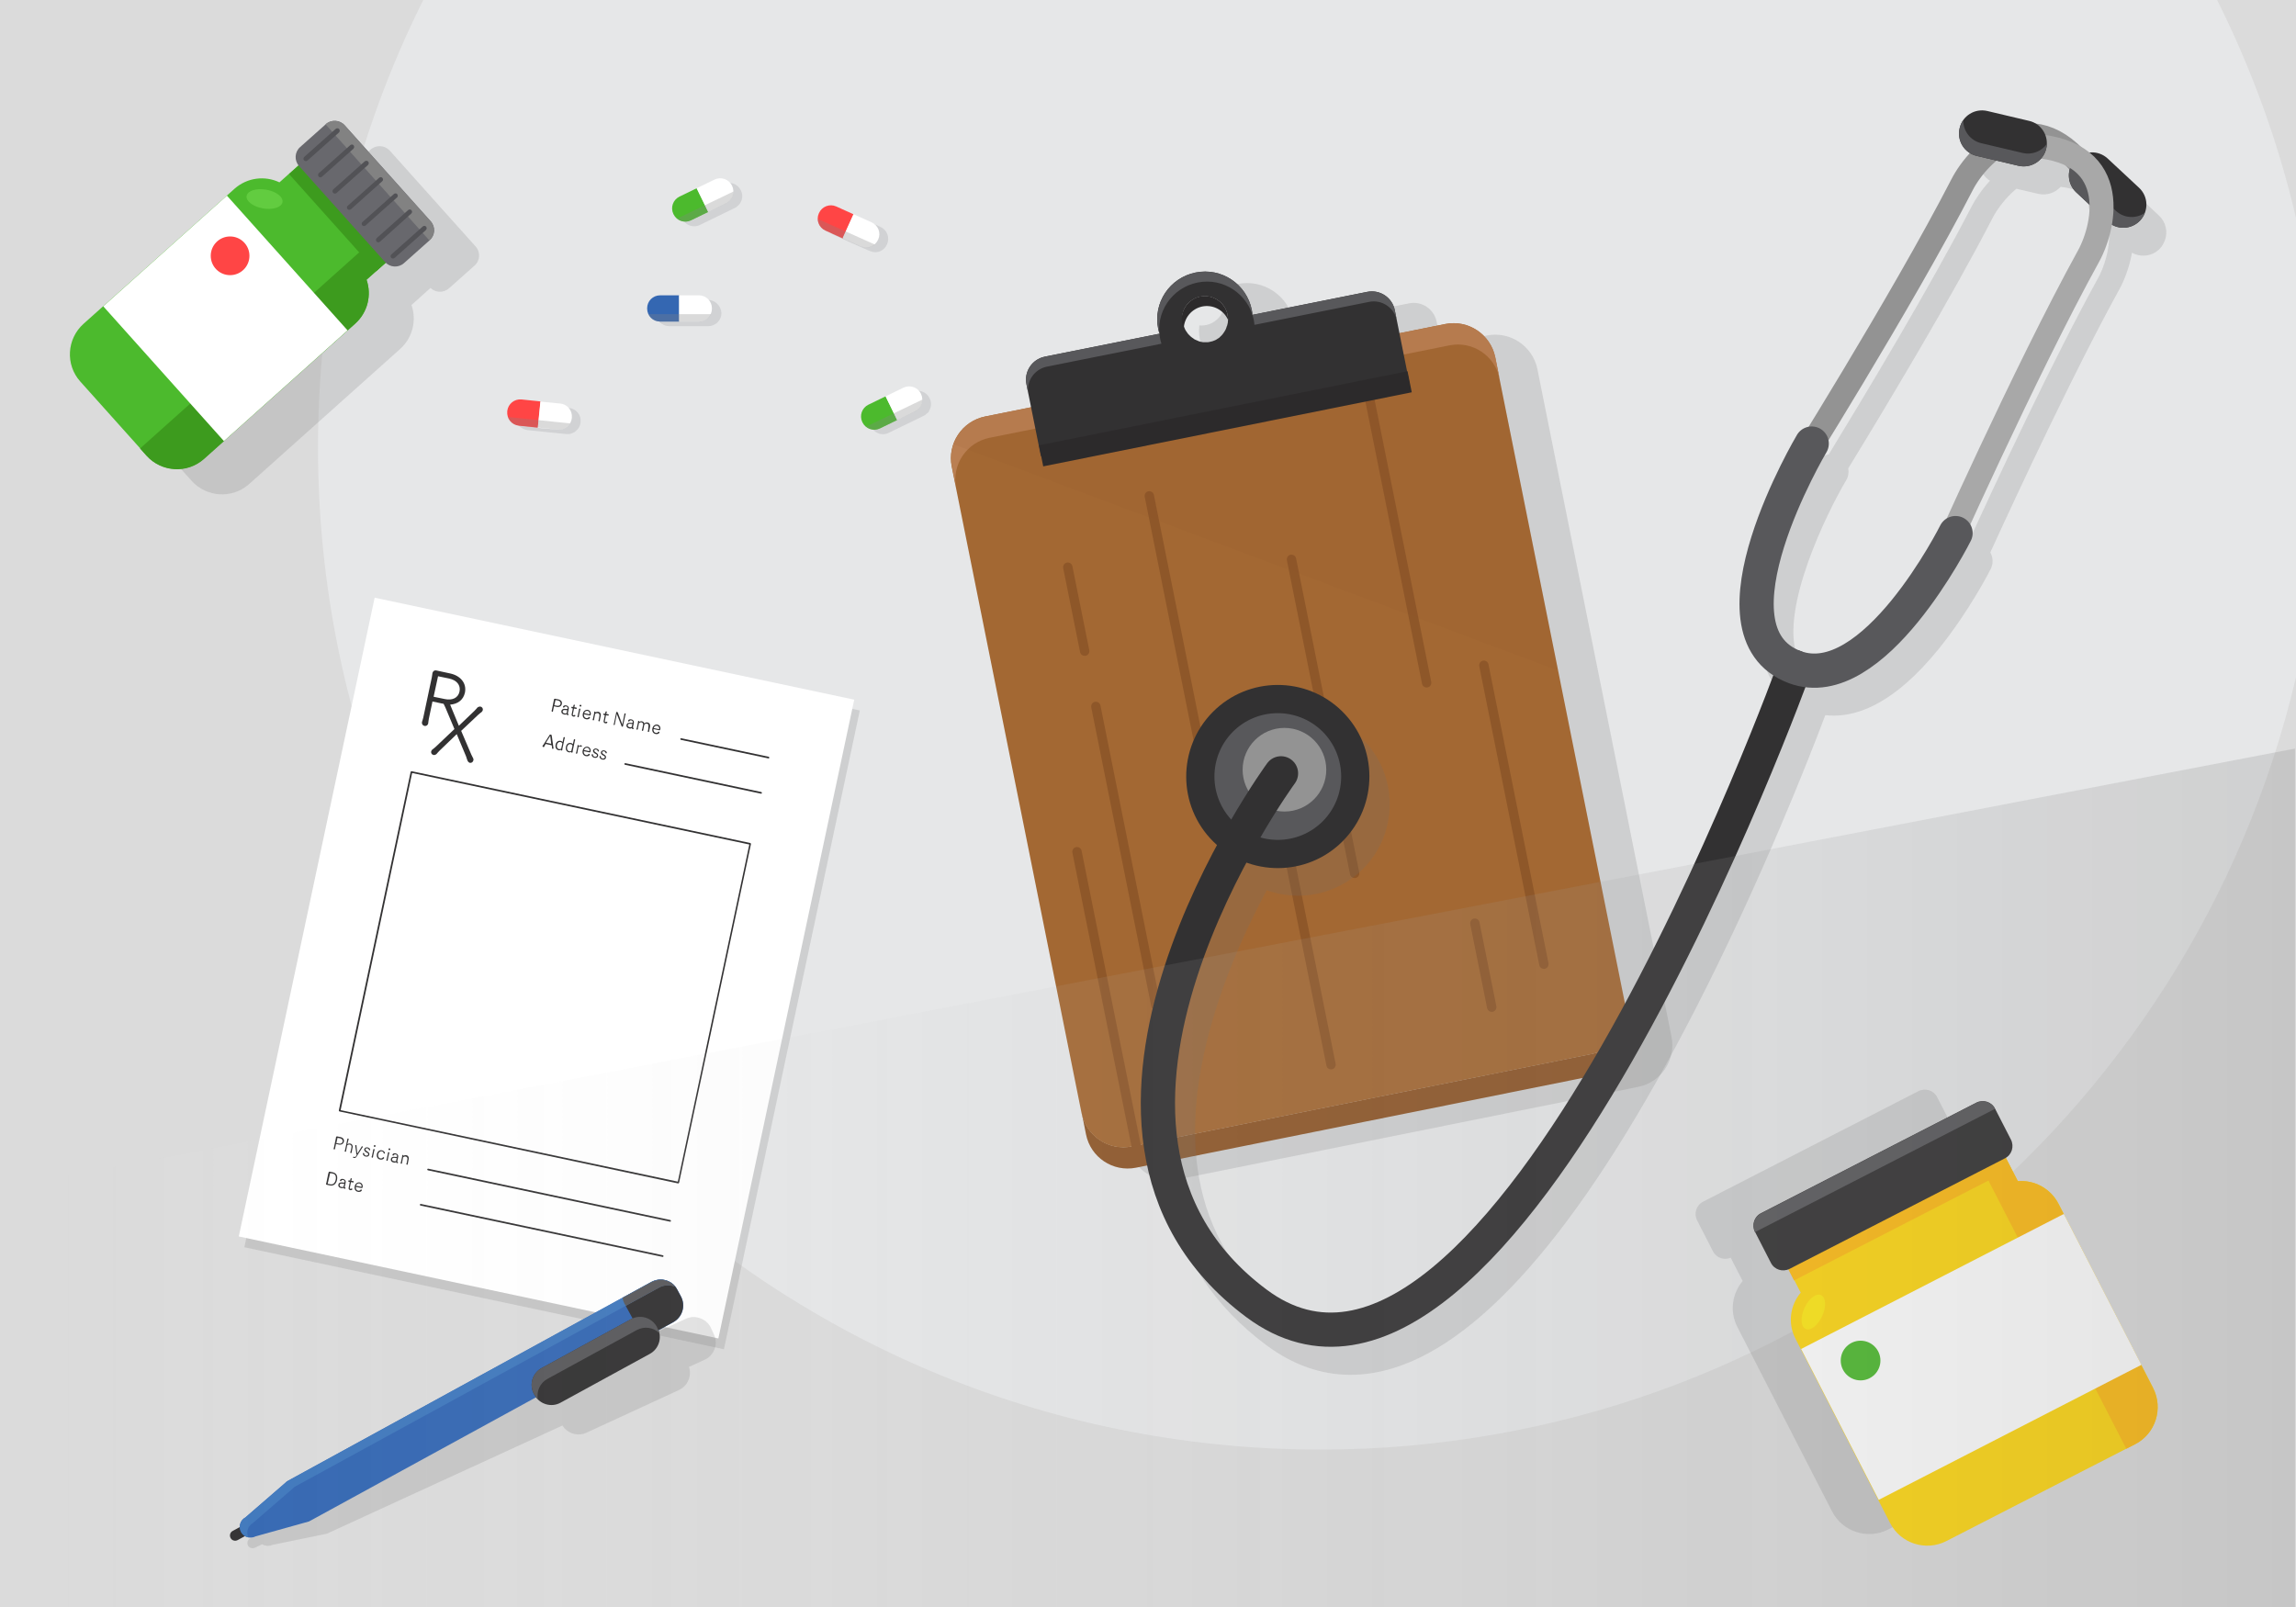<?xml version="1.0" encoding="utf-8"?>
<!-- Generator: Adobe Illustrator 19.0.0, SVG Export Plug-In . SVG Version: 6.00 Build 0)  -->
<svg version="1.1" xmlns="http://www.w3.org/2000/svg" xmlns:xlink="http://www.w3.org/1999/xlink" x="0px" y="0px"
	 viewBox="0 0 1400 980" style="enable-background:new 0 0 1400 980;" xml:space="preserve">
<style type="text/css">
	.st0{fill:#DBDBDB;}
	.st1{fill:#E6E7E8;}
	.st2{opacity:0.2;fill:#727272;}
	.st3{fill:#D1D2D4;}
	.st4{fill:#FFFFFF;}
	.st5{fill:#323132;}
	.st6{fill:#8E5729;}
	.st7{fill:#A36833;}
	.st8{fill:#BA7F52;}
	.st9{opacity:0.1;fill:#8E5729;}
	.st10{fill:#58585B;}
	.st11{fill:#2C2A2B;}
	.st12{fill:#939393;}
	.st13{fill:none;stroke:#323132;stroke-width:20.869;stroke-linecap:round;stroke-linejoin:round;stroke-miterlimit:10;}
	.st14{fill:none;stroke:#939393;stroke-width:14.608;stroke-linecap:round;stroke-linejoin:round;stroke-miterlimit:10;}
	.st15{fill:none;stroke:#A8A8A8;stroke-width:14.608;stroke-linecap:round;stroke-linejoin:round;stroke-miterlimit:10;}
	.st16{fill:none;stroke:#58585B;stroke-width:20.869;stroke-linecap:round;stroke-linejoin:round;stroke-miterlimit:10;}
	.st17{fill:#4CBA2D;}
	.st18{fill:#3D9B1E;}
	.st19{fill:#68686D;}
	.st20{fill:#828282;}
	.st21{fill:#525256;}
	.st22{fill:#FF4545;}
	.st23{fill:#62CC40;}
	.st24{fill:#FFD710;}
	.st25{fill:#FFBB12;}
	.st26{fill:#FFE812;}
	.st27{fill:#3467B2;}
	.st28{opacity:0.3;fill:#828282;}
	.st29{fill:#4078BC;}
	.st30{opacity:0.2;fill:url(#SVGID_1_);}
</style>
<g id="Layer_1">
	<rect class="st0" width="1400" height="980"/>
	<path class="st1" d="M1400,132.9c-10.9-46.6-27.2-91.1-48.1-132.9H258.1c-41.1,82.1-64.2,174.8-64.2,272.9
		C193.9,610.4,467.5,884,805,884c289.3,0,531.7-201.1,595-471.1V132.9z"/>
</g>
<g id="Layer_2">
	<path class="st2" d="M1277.5,839.4L1219.8,727c-4.8-9.4-14.8-14.5-24.7-13.7l-7.3-14.2c3.8-2.3,5.2-7.1,3.1-11.1l-9.7-18.9
		c-2.1-4.2-7.2-5.8-11.4-3.7l-131.3,67.4c-4.2,2.1-5.8,7.3-3.7,11.4l9.7,18.9c2,4,6.8,5.6,10.8,3.9l7.3,14.2
		c-6.4,7.6-8.1,18.6-3.2,28.1l57.7,112.4c6.4,12.5,21.8,17.4,34.3,11l115.1-59.1C1279,867.2,1283.9,851.9,1277.5,839.4z"/>
	<g>
		<path class="st3" d="M431.6,182.9h-12.1h0h-11.6c-4.4,0-7.9,3.5-7.9,7.9v0.2c0,2,0.7,3.8,2,5.2c0,0,0,0,0,0
			c0.2,0.3,0.5,0.5,0.8,0.8c0,0,0,0,0,0c0.3,0.2,0.6,0.5,0.9,0.6c0,0,0,0,0.1,0c0.3,0.2,0.5,0.3,0.8,0.5c0.1,0,0.1,0.1,0.2,0.1
			c0.3,0.1,0.6,0.3,1,0.4c0,0,0.1,0,0.1,0c0.3,0.1,0.6,0.1,0.9,0.2c0.1,0,0.2,0,0.3,0c0.3,0,0.7,0.1,1,0.1h11.6h0h12.1
			c0.4,0,0.7,0,1-0.1c0.1,0,0.2,0,0.3,0c0.3-0.1,0.6-0.1,0.9-0.2c0,0,0.1,0,0.1,0c0.3-0.1,0.6-0.2,1-0.4c0.1,0,0.1,0,0.2-0.1
			c0.3-0.1,0.6-0.3,0.8-0.5c0,0,0,0,0.1,0c0.3-0.2,0.6-0.4,0.9-0.6c0,0,0,0,0,0c0.3-0.2,0.5-0.5,0.8-0.8c0,0,0,0,0,0
			c1.2-1.4,2-3.2,2-5.2v-0.2C439.6,186.4,436,182.9,431.6,182.9z"/>
		<path class="st3" d="M451.4,123.8C451.4,123.7,451.4,123.7,451.4,123.8c0.2-0.4,0.4-0.7,0.5-1c0,0,0,0,0,0c0.1-0.3,0.3-0.7,0.4-1
			c0,0,0,0,0,0c0.5-1.8,0.4-3.8-0.5-5.6l-0.1-0.2c-1.9-3.9-6.6-5.6-10.6-3.7l-10.9,5.3l0,0l-10.5,5.1c-3.9,1.9-5.6,6.6-3.7,10.6
			l0.1,0.2c0.9,1.8,2.3,3.1,4,3.8c0,0,0,0,0,0c0.3,0.1,0.7,0.3,1,0.4c0,0,0,0,0,0c0.3,0.1,0.7,0.2,1.1,0.2c0,0,0,0,0.1,0
			c0.3,0,0.6,0.1,0.9,0.1c0.1,0,0.1,0,0.2,0c0.3,0,0.7,0,1-0.1c0,0,0.1,0,0.1,0c0.3-0.1,0.6-0.1,0.9-0.2c0.1,0,0.2,0,0.3-0.1
			c0.3-0.1,0.7-0.2,1-0.4l10.5-5.1l0,0l10.9-5.3c0.3-0.2,0.6-0.3,0.9-0.5c0.1,0,0.1-0.1,0.2-0.2c0.2-0.2,0.5-0.4,0.7-0.6
			c0,0,0.1,0,0.1-0.1c0.3-0.2,0.5-0.5,0.7-0.7c0,0,0.1-0.1,0.1-0.1C451,124.3,451.2,124,451.4,123.8z"/>
		<path class="st3" d="M565.9,251.6c0,0,0.1-0.1,0.1-0.1c0.2-0.2,0.4-0.5,0.5-0.8c0,0,0,0,0-0.1c0.2-0.3,0.3-0.6,0.5-1c0,0,0,0,0,0
			c0.1-0.3,0.3-0.7,0.4-1c0,0,0,0,0,0c0.5-1.8,0.4-3.8-0.5-5.6l-0.1-0.2c-1.9-3.9-6.6-5.6-10.6-3.7l-10.9,5.3l0,0l-10.5,5.1
			c-3.9,1.9-5.6,6.6-3.7,10.6l0.1,0.2c0.9,1.8,2.3,3.1,4,3.8c0,0,0,0,0,0c0.3,0.1,0.7,0.3,1,0.4c0,0,0,0,0,0
			c0.3,0.1,0.7,0.2,1.1,0.2c0,0,0,0,0.1,0c0.3,0,0.6,0.1,0.9,0.1c0.1,0,0.1,0,0.2,0c0.3,0,0.7,0,1-0.1c0,0,0.1,0,0.1,0
			c0.3-0.1,0.6-0.1,0.9-0.2c0.1,0,0.2-0.1,0.3-0.1c0.3-0.1,0.7-0.2,1-0.4l10.5-5.1l0,0l10.9-5.3c0.3-0.2,0.6-0.3,0.9-0.5
			c0.1,0,0.1-0.1,0.2-0.2c0.2-0.2,0.5-0.4,0.7-0.6c0,0,0.1,0,0.1-0.1C565.5,252.1,565.7,251.8,565.9,251.6z"/>
		<path class="st3" d="M531.4,153.4c0.1,0,0.2,0,0.3,0.1c0.3,0.1,0.6,0.1,0.9,0.2c0,0,0.1,0,0.1,0c0.3,0,0.7,0.1,1,0.1
			c0.1,0,0.1,0,0.2,0c0.3,0,0.6,0,0.9-0.1c0,0,0,0,0.1,0c0.4-0.1,0.7-0.1,1-0.2c0,0,0,0,0,0c0.3-0.1,0.7-0.2,1-0.4c0,0,0,0,0,0
			c1.7-0.8,3.1-2.1,3.9-4l0.1-0.2c1.8-4,0-8.7-4-10.5l-11.1-5l0,0l-10.6-4.7c-4-1.8-8.7,0-10.5,4l-0.1,0.2c-0.8,1.8-0.9,3.8-0.3,5.6
			c0,0,0,0,0,0c0.1,0.3,0.2,0.7,0.4,1c0,0,0,0,0,0c0.2,0.3,0.3,0.6,0.5,0.9c0,0,0,0,0,0.1c0.2,0.3,0.4,0.5,0.6,0.8
			c0,0,0.1,0.1,0.1,0.1c0.2,0.3,0.5,0.5,0.7,0.7c0,0,0.1,0,0.1,0.1c0.2,0.2,0.5,0.4,0.7,0.5c0.1,0,0.1,0.1,0.2,0.1
			c0.3,0.2,0.6,0.4,0.9,0.5l10.6,4.8l0,0l11.1,4.9C530.7,153.2,531,153.3,531.4,153.4z"/>
		<path class="st3" d="M347,248.8l-12.1-1.2l0,0l-11.6-1.2c-4.4-0.4-8.2,2.7-8.7,7.1l0,0.2c-0.2,2,0.4,3.9,1.4,5.4c0,0,0,0,0,0
			c0.2,0.3,0.4,0.6,0.7,0.8c0,0,0,0,0,0c0.2,0.3,0.5,0.5,0.8,0.7c0,0,0,0,0.1,0c0.2,0.2,0.5,0.4,0.8,0.5c0,0,0.1,0.1,0.1,0.1
			c0.3,0.2,0.6,0.3,0.9,0.5c0,0,0.1,0,0.1,0c0.3,0.1,0.6,0.2,0.9,0.3c0.1,0,0.2,0,0.3,0.1c0.3,0.1,0.7,0.1,1,0.2l11.6,1.2l0,0
			l12,1.2c0.4,0,0.7,0,1,0c0.1,0,0.2,0,0.3,0c0.3,0,0.6-0.1,0.9-0.1c0,0,0.1,0,0.1,0c0.3-0.1,0.7-0.2,1-0.3c0.1,0,0.1,0,0.2-0.1
			c0.3-0.1,0.6-0.2,0.9-0.4c0,0,0,0,0.1,0c0.3-0.2,0.6-0.3,0.9-0.6c0,0,0,0,0,0c1.8-1.3,3.1-3.3,3.3-5.7l0-0.2
			C354.5,253.1,351.4,249.3,347,248.8z"/>
	</g>
	<path class="st2" d="M290,150.3l-52.3-58.4c-3.1-3.4-8.3-3.7-11.7-0.7L210.6,105c-3.3,2.9-3.7,7.8-1,11.2l-11.6,10.4
		c-8.8-4.2-19.6-3-27.4,3.9l-28.9,25.8l-51.2,45.8l0,0L78.4,213c-10.2,9.2-11.1,24.9-2,35.1l40.4,45.1c9.2,10.2,24.9,11.1,35.1,2
		l92.1-82.4c7.7-6.9,10.1-17.6,6.9-26.8l5.7-5.1l0,0l1.2-1.1l4.7-4.2c3.1,3,8,3.1,11.3,0.2l15.5-13.8
		C292.8,159,293.1,153.7,290,150.3z"/>
	<path class="st2" d="M906.7,204.6l-27.9,5.6l-1.6-7.9l-1.2-6.1c-1.6-7.8-9.1-12.8-16.9-11.2l-69.9,14c-0.1-1-0.2-2-0.4-3
		c-3.2-15.8-18.5-26-34.3-22.8c-15.8,3.2-26,18.5-22.8,34.3c0.2,1,0.5,2,0.8,3l-69.9,14c-7.8,1.6-12.8,9.1-11.2,16.9l1.2,6.1
		l1.6,7.9l-27.9,5.6c-14,2.8-23.1,16.4-20.3,30.5l2.6,13l76.6,381.4l2.6,13c2.8,14,16.4,23.1,30.5,20.3l280.6-56.4
		c14-2.8,23.1-16.4,20.3-30.5l-2.6-13l-76.6-381.4l-2.6-13C934.4,210.9,920.7,201.8,906.7,204.6z M760.9,205.3c4.6-0.9,8.2-4,10-7.9
		c1.4,1.3,2.6,2.9,3.4,4.7c0-0.5,0-1,0-1.5c0,0.5,0.1,1,0,1.6c0,1.1-0.2,2.3-0.5,3.3c0,0.1,0,0.2-0.1,0.2c-0.1,0.3-0.2,0.6-0.3,0.8
		c0,0.1-0.1,0.2-0.1,0.4c-0.1,0.3-0.2,0.5-0.3,0.8c-0.1,0.1-0.1,0.3-0.2,0.4c-0.1,0.2-0.2,0.5-0.4,0.7c-0.1,0.1-0.2,0.3-0.2,0.4
		c-0.1,0.2-0.3,0.4-0.4,0.6c-0.1,0.1-0.2,0.3-0.3,0.4c-0.1,0.2-0.3,0.4-0.4,0.6c-0.2,0.2-0.4,0.5-0.6,0.7c-0.2,0.2-0.4,0.4-0.6,0.6
		c-0.2,0.2-0.4,0.3-0.5,0.5c-0.1,0.1-0.3,0.2-0.4,0.4c-0.2,0.2-0.4,0.3-0.6,0.4c-0.2,0.1-0.3,0.2-0.5,0.3c-0.2,0.1-0.4,0.3-0.6,0.4
		c-0.2,0.1-0.3,0.2-0.5,0.3c-0.2,0.1-0.5,0.2-0.7,0.3c-0.2,0.1-0.3,0.1-0.5,0.2c-0.3,0.1-0.5,0.2-0.8,0.3c-0.1,0-0.3,0.1-0.4,0.1
		c-0.4,0.1-0.9,0.2-1.3,0.3c-0.4,0.1-0.9,0.2-1.3,0.2c-0.1,0-0.3,0-0.4,0c-0.3,0-0.6,0-0.9,0c-0.2,0-0.3,0-0.5,0c-0.3,0-0.5,0-0.8,0
		c-0.2,0-0.4,0-0.5-0.1c-0.3,0-0.5-0.1-0.7-0.1c-0.2,0-0.4-0.1-0.5-0.1c-0.2-0.1-0.5-0.1-0.7-0.2c-0.2-0.1-0.4-0.1-0.5-0.2
		c-0.2-0.1-0.5-0.2-0.7-0.3c-0.2-0.1-0.5-0.2-0.7-0.3c-0.3-0.1-0.6-0.3-0.9-0.4c-0.2-0.1-0.4-0.2-0.6-0.4c-0.1-0.1-0.3-0.2-0.4-0.3
		c-0.2-0.1-0.4-0.3-0.6-0.4c-0.1-0.1-0.3-0.2-0.4-0.3c-0.2-0.2-0.4-0.3-0.6-0.5c-0.1-0.1-0.2-0.2-0.3-0.3c-0.2-0.2-0.4-0.4-0.6-0.6
		c-0.1-0.1-0.2-0.2-0.3-0.3c-0.2-0.2-0.4-0.4-0.6-0.7c-0.1-0.1-0.1-0.1-0.1-0.2c-0.7-0.9-1.3-1.8-1.7-2.9c0,0,0,0,0,0
		c0-2,0.5-3.9,1.3-5.6C751.8,204.8,756.3,206.2,760.9,205.3z M747.2,207.3c-0.2-0.4-0.3-0.8-0.5-1.2
		C746.9,206.5,747,206.9,747.2,207.3z"/>
	<g>
		<g>
			
				<rect x="187.4" y="397.8" transform="matrix(0.978 0.208 -0.208 0.978 131.311 -56.948)" class="st2" width="299" height="398.3"/>
		</g>
		<g>
			<g>
				
					<rect x="184" y="391.2" transform="matrix(0.978 0.208 -0.208 0.978 129.865 -56.373)" class="st4" width="299" height="398.3"/>
			</g>
			<g>
				<path class="st5" d="M288.6,462.6c-0.2-0.6-0.9-1.6-1.2-2.4l-6.2-14.5l10.5-9.9c0.6-0.6,1.5-1.2,2-1.6c0.4-0.4,0.6-0.8,0.7-1.2
					c0.2-0.9-0.4-1.9-1.4-2.1c-0.7-0.1-1.4,0.2-1.9,0.6c-0.4,0.4-1.1,1.4-1.8,2l-9.5,9.1l-5-12.1c-0.1-0.2-0.2-0.5-0.3-0.8
					c4.4-0.3,8-2.7,9-7.3c1.2-5.9-2.9-10.4-9-11.7l-8.3-1.8c-1.3-0.3-2.2,0.4-2.5,1.5c-0.1,0.6-0.2,1.8-0.4,2.7l-5.2,24.5
					c-0.2,0.9-0.6,2.1-0.8,2.7c-0.2,1.2,0.4,2.1,1.5,2.4c1.1,0.2,2.1-0.4,2.3-1.6c0.1-0.6,0.2-1.9,0.4-2.8l2.2-10.5l5.7,1.2l1.1,0.2
					c0.2,0.6,0.8,1.5,1.1,2.3l5.5,13.1l-11.5,10.9c-0.6,0.6-1.5,1.2-2,1.6c-0.4,0.4-0.6,0.8-0.7,1.2c-0.2,0.9,0.4,1.9,1.4,2.1
					c0.7,0.2,1.4-0.2,1.9-0.6c0.4-0.4,1.1-1.4,1.8-2l10.5-10.1l5.7,13.6c0.3,0.8,0.6,2.1,0.9,2.6c0.3,0.6,0.7,1.1,1.4,1.3
					c1,0.2,1.9-0.5,2.1-1.4C288.8,463.5,288.7,463.1,288.6,462.6z M264.4,424.9l2.7-12.5l6.8,1.4c4.6,1,7.1,4,6.3,7.9
					c-0.8,3.9-4.4,5.6-9,4.6L264.4,424.9z"/>
			</g>
			<g>
				<path class="st5" d="M413.5,721.7L207,677.8c-0.3-0.1-0.4-0.3-0.4-0.6l43.8-206.5c0.1-0.3,0.3-0.4,0.6-0.4l206.5,43.8
					c0.3,0.1,0.4,0.3,0.4,0.6l-43.8,206.5C414,721.5,413.8,721.7,413.5,721.7z M207.7,677l205.6,43.6l43.6-205.6l-205.6-43.6
					L207.7,677z"/>
			</g>
			<g>
				<path class="st5" d="M203.6,699.9l1.2-5.8c0-0.2,0.1-0.5,0.1-0.7c0.1-0.3,0.3-0.4,0.6-0.4l2,0.4c1.6,0.3,2.5,1.4,2.2,2.8
					c-0.3,1.4-1.6,2.1-3.1,1.8l-1.7-0.4l-0.5,2.3c0,0.2-0.1,0.5-0.1,0.7c-0.1,0.3-0.3,0.4-0.5,0.4c-0.3-0.1-0.4-0.3-0.4-0.6
					C203.5,700.4,203.6,700.1,203.6,699.9z M206.8,697.4c1.1,0.2,1.9-0.3,2.1-1.2c0.2-0.9-0.3-1.7-1.5-2l-1.6-0.3l-0.7,3.2
					L206.8,697.4z"/>
				<path class="st5" d="M211.8,697.8c0.5-0.4,1.1-0.5,1.8-0.4c1.1,0.2,1.7,1.3,1.4,2.4l-0.5,2.5c0,0.2,0,0.4-0.1,0.6
					c-0.1,0.2-0.3,0.4-0.5,0.3c-0.2-0.1-0.4-0.3-0.3-0.5c0-0.2,0.1-0.4,0.2-0.6l0.5-2.4c0.2-0.9-0.2-1.5-1-1.7
					c-0.6-0.1-1.2,0.1-1.6,0.5l-0.6,3c0,0.2,0,0.4-0.1,0.6c-0.1,0.2-0.3,0.4-0.5,0.3c-0.2-0.1-0.4-0.3-0.3-0.5
					c0-0.2,0.1-0.4,0.2-0.6l1.3-6.1c0-0.2,0-0.4,0.1-0.6c0.1-0.2,0.3-0.4,0.5-0.3c0.2,0.1,0.4,0.3,0.3,0.5c0,0.2-0.1,0.4-0.2,0.6
					L211.8,697.8z"/>
				<path class="st5" d="M215.3,705.7c0-0.2,0.3-0.4,0.5-0.3c0.2,0.1,0.3,0.2,0.5,0.2c0.2,0,0.4-0.1,0.6-0.3l0.7-1.2l0,0
					c-0.2,0-0.4-0.2-0.4-0.4c0-0.2,0-0.4,0-0.7l-0.5-3.6c0-0.2-0.1-0.3-0.1-0.5c0-0.1,0-0.2,0-0.3c0-0.2,0.3-0.4,0.5-0.3
					c0.2,0,0.3,0.2,0.3,0.3c0,0.2,0,0.4,0,0.6l0.4,3.5c0,0.3,0,0.6,0.1,0.7l2.3-3.6c0.1-0.2,0.2-0.4,0.3-0.6
					c0.1-0.1,0.3-0.2,0.4-0.2c0.2,0.1,0.4,0.3,0.3,0.5c0,0.1-0.1,0.2-0.1,0.2c-0.1,0.1-0.2,0.2-0.3,0.4l-3.5,5.4
					c-0.4,0.6-0.9,0.8-1.6,0.6C215.5,706.2,215.2,706,215.3,705.7z"/>
				<path class="st5" d="M224.5,704c0.1-0.5-0.2-0.8-1.1-1.2l-0.2-0.1c-1-0.6-1.2-1.3-1.1-1.9c0.2-0.7,1-1.3,2-1.1
					c0.8,0.2,1.3,0.6,1.5,1c0.1,0.1,0.1,0.3,0.1,0.5c0,0.2-0.3,0.4-0.5,0.3c-0.1,0-0.3-0.1-0.3-0.4c-0.1-0.4-0.4-0.7-0.9-0.8
					c-0.6-0.1-1,0.1-1.1,0.5c-0.1,0.4,0,0.7,0.8,1.2l0.1,0.1c1.1,0.6,1.6,1.2,1.4,2.1c-0.2,0.8-1,1.4-2.3,1.1
					c-0.8-0.2-1.4-0.7-1.6-1.4c0-0.1-0.1-0.3,0-0.5c0-0.2,0.2-0.4,0.5-0.3c0.2,0.1,0.4,0.3,0.3,0.5c-0.1,0.5,0.4,0.9,1,1.1
					C223.8,704.8,224.4,704.5,224.5,704z"/>
				<path class="st5" d="M228.6,698.3c0.3,0.1,0.5,0.4,0.4,0.7c-0.1,0.3-0.4,0.5-0.7,0.4c-0.3-0.1-0.5-0.4-0.4-0.7
					C228,698.5,228.3,698.3,228.6,698.3z M227.5,701.6c0-0.2,0-0.4,0.1-0.6c0.1-0.2,0.3-0.4,0.5-0.3c0.2,0.1,0.4,0.3,0.3,0.5
					c0,0.2-0.1,0.4-0.2,0.6l-0.7,3.3c0,0.2,0,0.4-0.1,0.6c-0.1,0.2-0.3,0.4-0.5,0.3c-0.2-0.1-0.4-0.3-0.3-0.5c0-0.2,0.1-0.4,0.2-0.6
					L227.5,701.6z"/>
				<path class="st5" d="M229.8,703.8c0.3-1.5,1.5-2.6,3.1-2.3c0.9,0.2,1.4,0.7,1.7,1.2c0.1,0.3,0.2,0.4,0.1,0.5
					c0,0.2-0.3,0.4-0.5,0.3c-0.1,0-0.3-0.2-0.3-0.4c-0.1-0.5-0.5-0.9-1.1-1c-1.1-0.2-1.9,0.7-2.2,1.8c-0.2,1.1,0.2,2.3,1.3,2.5
					c0.7,0.2,1.2-0.1,1.5-0.5c0.1-0.2,0.3-0.2,0.5-0.2c0.3,0.1,0.4,0.3,0.3,0.5c0,0.2-0.1,0.3-0.4,0.5c-0.5,0.4-1.2,0.6-2.1,0.4
					C230.1,706.8,229.5,705.3,229.8,703.8z"/>
				<path class="st5" d="M237.6,700.3c0.3,0.1,0.5,0.4,0.4,0.7c-0.1,0.3-0.4,0.5-0.7,0.4c-0.3-0.1-0.5-0.4-0.4-0.7
					C237,700.4,237.3,700.2,237.6,700.3z M236.5,703.5c0-0.2,0-0.4,0.1-0.6c0.1-0.2,0.3-0.4,0.5-0.3c0.2,0.1,0.4,0.3,0.3,0.5
					c0,0.2-0.1,0.4-0.2,0.6l-0.7,3.3c0,0.2,0,0.4-0.1,0.6c-0.1,0.2-0.3,0.4-0.5,0.3c-0.2-0.1-0.4-0.3-0.3-0.5c0-0.2,0.1-0.4,0.2-0.6
					L236.5,703.5z"/>
				<path class="st5" d="M241.5,708.7c-0.4,0.3-1,0.4-1.6,0.2c-1.1-0.2-1.8-1.1-1.6-2.1c0.2-0.9,1-1.5,2.3-1.3
					c0.8,0.1,1.2,0.1,1.4,0l0.1-0.3c0.1-0.6-0.2-1.1-0.9-1.2c-0.5-0.1-0.9,0.1-1.1,0.5c-0.1,0.2-0.3,0.3-0.5,0.2
					c-0.3-0.1-0.4-0.3-0.3-0.5c0-0.1,0.1-0.3,0.2-0.4c0.3-0.4,1-0.6,1.8-0.4c1.1,0.2,1.7,1.1,1.5,2.1l-0.6,2.9c0,0.1,0,0.1,0,0.1
					c0.1,0,0.1,0,0.2,0c0.2,0,0.3,0.3,0.3,0.5c-0.1,0.3-0.3,0.4-0.7,0.3C241.8,709.2,241.6,709,241.5,708.7z M241.5,708l0.4-1.9
					c-0.2,0.1-0.6,0.2-1.4,0c-0.8-0.1-1.3,0.2-1.4,0.8c-0.1,0.6,0.3,1.1,1,1.2C240.7,708.3,241.2,708.3,241.5,708z"/>
				<path class="st5" d="M248.4,707c0.2-0.9-0.2-1.5-1-1.7c-0.6-0.1-1.2,0.1-1.6,0.5l-0.6,3c0,0.2,0,0.4-0.1,0.6
					c-0.1,0.2-0.3,0.4-0.5,0.3c-0.2-0.1-0.4-0.3-0.3-0.5c0-0.2,0.1-0.4,0.2-0.6l0.7-3.3c0-0.2,0-0.5,0-0.6c0.1-0.3,0.3-0.4,0.5-0.4
					c0.2,0.1,0.4,0.3,0.3,0.5l0,0.1c0.5-0.4,1.1-0.5,1.8-0.4c1.1,0.2,1.7,1.3,1.4,2.4l-0.5,2.5c0,0.2,0,0.4-0.1,0.6
					c-0.1,0.2-0.3,0.4-0.5,0.3c-0.2-0.1-0.4-0.3-0.3-0.5c0-0.2,0.1-0.4,0.2-0.6L248.4,707z"/>
			</g>
			<g>
				<path class="st5" d="M200.4,714.9c0.1-0.3,0.3-0.4,0.6-0.4l1.9,0.4c2.2,0.5,3.1,2.1,2.6,4.6c-0.5,2.5-2.1,3.9-4.4,3.4l-1.9-0.4
					c-0.3-0.1-0.5-0.3-0.4-0.6c0-0.1,0.1-0.4,0.2-0.6l1.2-5.8C200.3,715.4,200.4,715.1,200.4,714.9z M199.8,721.9l1.5,0.3
					c1.8,0.4,3-0.8,3.4-2.8c0.4-2-0.2-3.4-1.8-3.7l-1.6-0.3L199.8,721.9z"/>
				<path class="st5" d="M209.5,724.3c-0.4,0.3-1,0.4-1.6,0.2c-1.1-0.2-1.8-1-1.6-2.1c0.2-0.9,1-1.5,2.3-1.3c0.8,0.1,1.2,0.1,1.4,0
					l0.1-0.3c0.1-0.6-0.2-1.1-0.9-1.2c-0.5-0.1-0.9,0.1-1.1,0.5c-0.1,0.2-0.3,0.3-0.5,0.2c-0.3-0.1-0.4-0.3-0.3-0.5
					c0-0.1,0.1-0.3,0.2-0.4c0.3-0.4,1-0.6,1.8-0.4c1.1,0.2,1.7,1.1,1.5,2.1l-0.6,2.9c0,0.1,0,0.1,0,0.1c0.1,0,0.1,0,0.2,0
					c0.2,0,0.3,0.3,0.3,0.5c-0.1,0.3-0.3,0.4-0.7,0.3C209.8,724.9,209.5,724.7,209.5,724.3z M209.5,723.7l0.4-1.9
					c-0.2,0.1-0.6,0.1-1.4,0c-0.8-0.1-1.3,0.2-1.4,0.8c-0.1,0.6,0.3,1.1,1,1.2C208.7,724,209.2,723.9,209.5,723.7z"/>
				<path class="st5" d="M212.9,719.8c0.2,0,0.3,0.1,0.5,0.2l0.1,0l0.1-0.5c0-0.2,0-0.5,0.1-0.6c0.1-0.3,0.3-0.4,0.5-0.4
					c0.2,0.1,0.4,0.3,0.3,0.5c0,0.1-0.1,0.4-0.2,0.6l-0.1,0.5l0.7,0.1c0.1,0,0.4,0,0.5,0.1c0.2,0,0.4,0.3,0.3,0.5
					c0,0.2-0.2,0.3-0.5,0.3c-0.1,0-0.3-0.1-0.5-0.1l-0.7-0.1l-0.7,3.5c-0.1,0.4,0.1,0.6,0.3,0.6c0.2,0,0.3,0,0.5-0.1
					c0.1-0.1,0.3-0.1,0.4-0.1c0.2,0,0.4,0.2,0.3,0.5c0,0.2-0.2,0.3-0.3,0.4c-0.3,0.1-0.6,0.1-0.9,0.1c-0.8-0.2-1.2-0.7-1-1.5
					l0.7-3.5l-0.1,0c-0.2,0-0.4,0-0.5-0.1c-0.2,0-0.4-0.2-0.3-0.5C212.4,719.9,212.6,719.8,212.9,719.8z"/>
				<path class="st5" d="M221.1,724c-0.1,0.4-0.3,0.6-0.7,0.5l-3.4-0.7c-0.2,1.2,0.4,2.1,1.3,2.3c0.6,0.1,1.2,0,1.5-0.5
					c0.1-0.2,0.3-0.2,0.5-0.2c0.3,0.1,0.4,0.3,0.3,0.5c0,0.2-0.1,0.2-0.2,0.4c-0.5,0.5-1.3,0.7-2.2,0.5c-1.5-0.3-2.3-1.7-1.9-3.4
					c0.3-1.6,1.7-2.6,3.1-2.3C220.7,721.4,221.4,722.7,221.1,724z M217.1,723.1l3.3,0.7c0.2-0.8-0.1-1.8-1.2-2.1
					C218.2,721.5,217.4,722.1,217.1,723.1z"/>
			</g>
			<g>
				<path class="st5" d="M408.5,745l-147.6-31.3c-0.3-0.1-0.4-0.3-0.4-0.6c0.1-0.3,0.3-0.4,0.6-0.4l147.6,31.3
					c0.3,0.1,0.4,0.3,0.4,0.6C409.1,744.9,408.8,745.1,408.5,745z"/>
			</g>
			<g>
				<g>
					<path class="st5" d="M336.5,432.9l1.2-5.8c0-0.2,0.1-0.5,0.1-0.6c0.1-0.3,0.3-0.4,0.6-0.4l2,0.4c1.6,0.3,2.5,1.4,2.2,2.8
						c-0.3,1.4-1.6,2.1-3.1,1.8l-1.7-0.4l-0.5,2.3c0,0.2-0.1,0.5-0.1,0.7c-0.1,0.3-0.3,0.4-0.5,0.4c-0.3-0.1-0.4-0.3-0.3-0.6
						C336.3,433.4,336.4,433.1,336.5,432.9z M339.7,430.4c1.1,0.2,1.9-0.3,2.1-1.2c0.2-0.9-0.3-1.7-1.5-2l-1.6-0.3l-0.7,3.2
						L339.7,430.4z"/>
					<path class="st5" d="M345.5,435.5c-0.4,0.3-1,0.4-1.6,0.2c-1.1-0.2-1.8-1-1.6-2.1c0.2-0.9,1-1.5,2.3-1.3c0.8,0.1,1.2,0.1,1.4,0
						l0.1-0.3c0.1-0.6-0.2-1.1-0.9-1.2c-0.5-0.1-0.9,0.1-1.1,0.5c-0.1,0.2-0.3,0.3-0.5,0.2c-0.3-0.1-0.4-0.3-0.3-0.5
						c0-0.1,0.1-0.3,0.2-0.4c0.3-0.3,1-0.6,1.8-0.4c1.1,0.2,1.7,1.1,1.5,2.1l-0.6,2.9c0,0.1,0,0.1,0,0.1c0.1,0,0.1,0,0.2,0
						c0.2,0,0.3,0.3,0.3,0.5c-0.1,0.3-0.3,0.4-0.7,0.3C345.8,436.1,345.6,435.9,345.5,435.5z M345.5,434.9l0.4-1.9
						c-0.2,0.1-0.6,0.1-1.4,0c-0.8-0.1-1.3,0.2-1.4,0.8c-0.1,0.6,0.3,1.1,1,1.2C344.7,435.2,345.2,435.1,345.5,434.9z"/>
					<path class="st5" d="M348.9,431c0.2,0,0.3,0.1,0.5,0.2l0.1,0l0.1-0.5c0-0.2,0-0.5,0.1-0.6c0.1-0.3,0.3-0.4,0.5-0.4
						c0.2,0.1,0.4,0.3,0.3,0.5c0,0.1-0.1,0.4-0.2,0.6l-0.1,0.5l0.7,0.1c0.1,0,0.4,0,0.5,0.1c0.2,0,0.4,0.3,0.3,0.5
						c0,0.2-0.2,0.3-0.5,0.3c-0.1,0-0.3-0.1-0.5-0.1l-0.7-0.1l-0.7,3.5c-0.1,0.4,0.1,0.6,0.3,0.6c0.2,0,0.3,0,0.5-0.1
						c0.1-0.1,0.3-0.1,0.4-0.1c0.2,0,0.4,0.2,0.3,0.5c0,0.2-0.2,0.3-0.3,0.4c-0.3,0.1-0.6,0.1-0.9,0.1c-0.8-0.2-1.2-0.7-1-1.5
						l0.7-3.5l-0.1,0c-0.2,0-0.4,0-0.5-0.1c-0.2,0-0.4-0.3-0.3-0.5C348.5,431.1,348.7,430.9,348.9,431z"/>
					<path class="st5" d="M354.1,429.8c0.3,0.1,0.5,0.4,0.4,0.7c-0.1,0.3-0.4,0.5-0.7,0.4c-0.3-0.1-0.5-0.4-0.4-0.7
						C353.5,429.9,353.8,429.7,354.1,429.8z M353,433c0-0.2,0-0.4,0.1-0.6c0.1-0.2,0.3-0.4,0.5-0.3c0.2,0.1,0.4,0.3,0.3,0.5
						c0,0.2-0.1,0.4-0.2,0.6l-0.7,3.3c0,0.2,0,0.4-0.1,0.6c-0.1,0.2-0.3,0.4-0.5,0.3c-0.2-0.1-0.4-0.3-0.3-0.5
						c0-0.2,0.1-0.4,0.2-0.6L353,433z"/>
					<path class="st5" d="M360.2,435.8c-0.1,0.4-0.3,0.6-0.7,0.5l-3.4-0.7c-0.2,1.2,0.4,2.1,1.3,2.3c0.6,0.1,1.2,0,1.5-0.5
						c0.1-0.2,0.3-0.2,0.5-0.2c0.3,0.1,0.4,0.3,0.3,0.5c0,0.2-0.1,0.2-0.2,0.4c-0.5,0.5-1.3,0.7-2.2,0.5c-1.5-0.3-2.3-1.7-1.9-3.4
						c0.3-1.6,1.7-2.6,3.1-2.3C359.8,433.2,360.5,434.6,360.2,435.8z M356.2,434.9l3.3,0.7c0.2-0.8-0.1-1.8-1.2-2.1
						C357.3,433.4,356.5,433.9,356.2,434.9z"/>
					<path class="st5" d="M365.5,436.6c0.2-0.9-0.2-1.5-1-1.7c-0.6-0.1-1.2,0.1-1.6,0.5l-0.6,3c0,0.2,0,0.4-0.1,0.6
						c-0.1,0.2-0.3,0.4-0.5,0.3c-0.2-0.1-0.4-0.3-0.3-0.5c0-0.2,0.1-0.4,0.2-0.6l0.7-3.3c0-0.2,0-0.5,0-0.6c0.1-0.3,0.3-0.4,0.5-0.4
						c0.2,0.1,0.4,0.3,0.3,0.5l0,0.1c0.5-0.4,1.1-0.5,1.8-0.4c1.1,0.2,1.7,1.3,1.4,2.4l-0.5,2.5c0,0.2,0,0.4-0.1,0.6
						c-0.1,0.2-0.3,0.4-0.5,0.3c-0.2-0.1-0.4-0.3-0.3-0.5c0-0.2,0.1-0.4,0.2-0.6L365.5,436.6z"/>
					<path class="st5" d="M368.4,435.1c0.2,0,0.3,0.1,0.5,0.2l0.1,0l0.1-0.5c0-0.2,0-0.5,0.1-0.6c0.1-0.3,0.3-0.4,0.5-0.4
						c0.2,0.1,0.4,0.3,0.3,0.5c0,0.1-0.1,0.4-0.2,0.6l-0.1,0.5l0.7,0.1c0.1,0,0.4,0,0.5,0.1c0.2,0,0.4,0.3,0.3,0.5
						c0,0.2-0.2,0.3-0.5,0.3c-0.1,0-0.3-0.1-0.5-0.1l-0.7-0.1l-0.7,3.5c-0.1,0.4,0.1,0.6,0.3,0.6c0.2,0,0.3,0,0.5-0.1
						c0.1-0.1,0.3-0.1,0.4-0.1c0.2,0,0.4,0.2,0.3,0.5c0,0.2-0.2,0.3-0.3,0.4c-0.3,0.1-0.6,0.1-0.9,0.1c-0.8-0.2-1.2-0.7-1-1.5
						l0.7-3.5l-0.1,0c-0.2,0-0.4,0-0.5-0.1c-0.2,0-0.4-0.3-0.3-0.5C368,435.2,368.2,435.1,368.4,435.1z"/>
					<path class="st5" d="M374.2,441.6c0-0.1,0.1-0.4,0.2-0.6l1.2-5.8c0-0.2,0.1-0.5,0.1-0.7c0.1-0.3,0.3-0.4,0.5-0.4
						c0.2,0.1,0.3,0.1,0.5,0.4l2.2,5.8c0.2,0.5,0.5,1.3,0.6,1.5c0-0.3,0.1-0.7,0.2-1.2l0.9-4.5c0-0.2,0.1-0.5,0.1-0.7
						c0.1-0.3,0.3-0.4,0.5-0.4c0.3,0.1,0.4,0.3,0.3,0.6c0,0.1-0.1,0.4-0.2,0.6l-1.3,5.9c0,0.2-0.1,0.5-0.1,0.7
						c-0.1,0.3-0.3,0.4-0.5,0.4c-0.4-0.1-0.4-0.4-0.6-0.9l-2.7-6.9c0,0.3-0.1,0.7-0.2,1.1l-0.9,4.6c0,0.2-0.1,0.5-0.1,0.7
						c-0.1,0.3-0.3,0.4-0.5,0.4C374.3,442.1,374.1,441.9,374.2,441.6z"/>
					<path class="st5" d="M385.2,444c-0.4,0.3-1,0.4-1.6,0.2c-1.1-0.2-1.8-1-1.6-2.1c0.2-0.9,1-1.5,2.3-1.3c0.8,0.1,1.2,0.1,1.4,0
						l0.1-0.3c0.1-0.6-0.2-1.1-0.9-1.2c-0.5-0.1-0.9,0.1-1.1,0.5c-0.1,0.2-0.3,0.3-0.5,0.2c-0.3-0.1-0.4-0.3-0.3-0.5
						c0-0.1,0.1-0.3,0.2-0.4c0.3-0.3,1-0.6,1.8-0.4c1.1,0.2,1.7,1.1,1.5,2.1l-0.6,2.9c0,0.1,0,0.1,0,0.1c0.1,0,0.1,0,0.2,0
						c0.2,0,0.3,0.3,0.3,0.5c-0.1,0.3-0.3,0.4-0.7,0.3C385.5,444.5,385.3,444.3,385.2,444z M385.2,443.3l0.4-1.9
						c-0.2,0.1-0.6,0.1-1.4,0c-0.8-0.1-1.3,0.2-1.4,0.8c-0.1,0.6,0.3,1.1,1,1.2C384.4,443.6,384.9,443.5,385.2,443.3z"/>
					<path class="st5" d="M395.4,443c0.2-0.9-0.1-1.5-0.9-1.7c-0.6-0.1-1.2,0.1-1.6,0.6c0,0.1,0,0.3-0.1,0.4l-0.5,2.5
						c0,0.2,0,0.4-0.1,0.6c-0.1,0.2-0.3,0.4-0.5,0.3c-0.2-0.1-0.4-0.3-0.3-0.5c0-0.2,0.1-0.4,0.2-0.6l0.5-2.4c0.1-0.2,0.1-0.5,0-0.7
						c-0.1-0.5-0.4-0.9-0.9-1c-0.6-0.1-1.1,0.1-1.6,0.6l-0.6,3c0,0.2,0,0.4-0.1,0.6c-0.1,0.2-0.3,0.4-0.5,0.3
						c-0.2-0.1-0.4-0.3-0.3-0.5c0-0.2,0.1-0.4,0.2-0.6l0.7-3.3c0-0.2,0-0.5,0-0.6c0.1-0.3,0.3-0.4,0.5-0.4c0.2,0.1,0.4,0.3,0.3,0.5
						l0,0.2c0.5-0.4,1-0.6,1.7-0.4c0.8,0.2,1.2,0.7,1.4,1.3c0.5-0.5,1.2-0.8,2-0.6c1.1,0.2,1.7,1.2,1.5,2.5l-0.5,2.4
						c0,0.2,0,0.4-0.1,0.6c-0.1,0.2-0.3,0.4-0.5,0.3c-0.2-0.1-0.4-0.3-0.3-0.5c0-0.2,0.1-0.4,0.2-0.6L395.4,443z"/>
					<path class="st5" d="M402.6,444.8c-0.1,0.4-0.3,0.6-0.7,0.5l-3.4-0.7c-0.2,1.2,0.4,2.1,1.3,2.3c0.6,0.1,1.2,0,1.5-0.5
						c0.1-0.2,0.3-0.2,0.5-0.2c0.3,0.1,0.4,0.3,0.3,0.5c0,0.2-0.1,0.2-0.2,0.4c-0.5,0.5-1.3,0.7-2.2,0.5c-1.5-0.3-2.3-1.7-1.9-3.4
						c0.3-1.6,1.7-2.6,3.1-2.3C402.3,442.2,402.9,443.6,402.6,444.8z M398.6,444l3.3,0.7c0.2-0.8-0.1-1.8-1.2-2.1
						C399.7,442.4,398.9,443,398.6,444z"/>
				</g>
				<g>
					<path class="st5" d="M330.8,454.9c0-0.1,0-0.1,0.1-0.2c0.1-0.1,0.2-0.3,0.4-0.5l3.5-5.5c0.1-0.2,0.2-0.4,0.3-0.5
						c0.2-0.3,0.4-0.3,0.7-0.2l0.1,0c0.3,0.1,0.5,0.2,0.5,0.5c0,0.1,0,0.4,0.1,0.6l0.9,6.5c0,0.2,0.1,0.5,0.1,0.6c0,0.1,0,0.1,0,0.2
						c-0.1,0.2-0.3,0.4-0.5,0.3c-0.2,0-0.3-0.2-0.4-0.4c0-0.1,0-0.4,0-0.6l-0.2-1.2l-3.7-0.8l-0.6,1.1c-0.1,0.2-0.2,0.4-0.3,0.6
						c-0.1,0.2-0.3,0.3-0.5,0.2C330.9,455.4,330.7,455.1,330.8,454.9z M332.9,452.9l3.2,0.7l-0.5-4.2c0-0.2-0.1-0.5-0.1-0.7
						c-0.1,0.2-0.2,0.4-0.3,0.6L332.9,452.9z"/>
					<path class="st5" d="M338.8,454.1c0.3-1.6,1.5-2.6,3-2.3c0.6,0.1,1,0.4,1.2,0.8l0.5-2.2c0-0.2,0-0.4,0.1-0.6
						c0.1-0.2,0.3-0.4,0.5-0.3c0.2,0.1,0.4,0.3,0.3,0.5c0,0.2-0.1,0.4-0.2,0.6l-1.3,6.1c0,0.2,0,0.5,0,0.6c-0.1,0.3-0.3,0.4-0.6,0.4
						c-0.2,0-0.4-0.3-0.3-0.5c-0.4,0.3-0.9,0.4-1.4,0.3C339.1,457.2,338.4,455.7,338.8,454.1z M342.2,456.5l0.7-3.1
						c-0.2-0.5-0.6-0.8-1.2-0.9c-1.1-0.2-1.8,0.6-2.1,1.7c-0.2,1.2,0.1,2.3,1.2,2.6C341.3,456.9,341.7,456.9,342.2,456.5z"/>
					<path class="st5" d="M345.1,455.4c0.3-1.6,1.5-2.6,3-2.3c0.6,0.1,1,0.4,1.2,0.8l0.5-2.2c0-0.2,0-0.4,0.1-0.6
						c0.1-0.2,0.3-0.4,0.5-0.3c0.2,0.1,0.4,0.3,0.3,0.5c0,0.2-0.1,0.4-0.2,0.6l-1.3,6.1c0,0.2,0,0.5,0,0.6c-0.1,0.3-0.3,0.4-0.6,0.4
						c-0.2,0-0.4-0.3-0.3-0.5c-0.4,0.3-0.9,0.4-1.4,0.3C345.4,458.5,344.7,457,345.1,455.4z M348.4,457.8l0.7-3.1
						c-0.2-0.5-0.6-0.8-1.2-0.9c-1.1-0.2-1.8,0.6-2.1,1.7c-0.2,1.2,0.1,2.3,1.2,2.6C347.5,458.3,348,458.2,348.4,457.8z"/>
					<path class="st5" d="M351.2,459.2c0-0.2,0.1-0.4,0.2-0.6l0.7-3.3c0-0.2,0-0.5,0-0.6c0.1-0.3,0.3-0.4,0.5-0.4
						c0.2,0.1,0.4,0.3,0.3,0.5l0,0.2c0.5-0.4,1.1-0.6,1.5-0.5c0.3,0.1,0.5,0.3,0.4,0.6c-0.1,0.2-0.3,0.4-0.6,0.3
						c-0.2,0-0.3-0.2-0.4-0.2c-0.3-0.1-0.7,0.1-1.1,0.5l-0.6,3c0,0.2,0,0.4-0.1,0.6c-0.1,0.2-0.3,0.4-0.5,0.3
						C351.3,459.7,351.1,459.4,351.2,459.2z"/>
					<path class="st5" d="M360.1,458.3c-0.1,0.4-0.3,0.6-0.7,0.5l-3.4-0.7c-0.2,1.2,0.4,2.1,1.3,2.3c0.6,0.1,1.2,0,1.5-0.5
						c0.1-0.2,0.3-0.2,0.5-0.2c0.3,0.1,0.4,0.3,0.3,0.5c0,0.2-0.1,0.2-0.2,0.4c-0.5,0.5-1.3,0.7-2.2,0.5c-1.5-0.3-2.3-1.7-1.9-3.4
						c0.3-1.6,1.7-2.6,3.1-2.3C359.7,455.7,360.4,457,360.1,458.3z M356.1,457.4l3.3,0.7c0.2-0.8-0.1-1.8-1.2-2.1
						C357.2,455.8,356.4,456.4,356.1,457.4z"/>
					<path class="st5" d="M364,460.8c0.1-0.5-0.2-0.8-1.1-1.2l-0.2-0.1c-1-0.6-1.2-1.3-1.1-1.9c0.2-0.7,1-1.3,2-1.1
						c0.8,0.2,1.3,0.6,1.5,1c0.1,0.1,0.1,0.3,0.1,0.5c0,0.2-0.3,0.4-0.5,0.3c-0.1,0-0.3-0.1-0.3-0.4c-0.1-0.4-0.4-0.7-0.9-0.8
						c-0.6-0.1-1,0.1-1.1,0.5c-0.1,0.4,0,0.7,0.8,1.2l0.1,0.1c1.1,0.6,1.6,1.2,1.4,2.1c-0.2,0.8-1,1.4-2.3,1.1
						c-0.8-0.2-1.4-0.7-1.6-1.4c0-0.1-0.1-0.3,0-0.5c0-0.2,0.2-0.4,0.5-0.3c0.2,0.1,0.4,0.3,0.3,0.5c-0.1,0.5,0.4,0.9,1,1.1
						C363.3,461.6,363.9,461.4,364,460.8z"/>
					<path class="st5" d="M368.8,461.9c0.1-0.5-0.2-0.8-1.1-1.2l-0.2-0.1c-1-0.6-1.2-1.3-1.1-1.9c0.2-0.7,1-1.3,2-1.1
						c0.8,0.2,1.3,0.6,1.5,1c0.1,0.1,0.1,0.3,0.1,0.5c0,0.2-0.3,0.4-0.5,0.3c-0.1,0-0.3-0.1-0.3-0.4c-0.1-0.4-0.4-0.7-0.9-0.8
						c-0.6-0.1-1,0.1-1.1,0.5c-0.1,0.4,0,0.7,0.8,1.2l0.1,0.1c1.1,0.6,1.6,1.2,1.4,2.1c-0.2,0.8-1,1.4-2.3,1.1
						c-0.8-0.2-1.4-0.7-1.6-1.4c0-0.1-0.1-0.3,0-0.5c0-0.2,0.2-0.4,0.5-0.3c0.2,0.1,0.4,0.3,0.3,0.5c-0.1,0.5,0.4,0.9,1,1.1
						C368.1,462.6,368.7,462.4,368.8,461.9z"/>
				</g>
				<g>
					<path class="st5" d="M468.5,462.5l-53.3-11.3c-0.3-0.1-0.4-0.3-0.4-0.6c0.1-0.3,0.3-0.4,0.6-0.4l53.3,11.3
						c0.3,0.1,0.4,0.3,0.4,0.6C469,462.4,468.8,462.6,468.5,462.5z"/>
				</g>
				<g>
					<path class="st5" d="M464,484l-82.9-17.6c-0.3-0.1-0.4-0.3-0.4-0.6c0.1-0.3,0.3-0.4,0.6-0.4l82.9,17.6c0.3,0.1,0.4,0.3,0.4,0.6
						C464.5,483.9,464.2,484.1,464,484z"/>
				</g>
			</g>
			<g>
				<path class="st5" d="M404,766.5l-147.6-31.3c-0.3-0.1-0.4-0.3-0.4-0.6c0.1-0.3,0.3-0.4,0.6-0.4l147.6,31.3
					c0.3,0.1,0.4,0.3,0.4,0.6C404.5,766.4,404.2,766.6,404,766.5z"/>
			</g>
		</g>
	</g>
	<g>
		<g>
			<path class="st6" d="M970.7,642.7l-280.6,56.4c-14,2.8-27.6-6.3-30.5-20.3l2.6,13c2.8,14,16.4,23.1,30.5,20.3l280.6-56.4
				c14-2.8,23.1-16.5,20.3-30.5l-2.6-13C993.8,626.3,984.7,639.9,970.7,642.7z"/>
			<path class="st7" d="M990.9,612.3c2.8,14-6.3,27.6-20.3,30.5l-280.6,56.4c-14,2.8-27.6-6.3-30.5-20.3l-79.2-394.4
				c-2.8-14,6.3-27.6,20.3-30.5l280.6-56.4c14-2.8,27.6,6.3,30.5,20.3L990.9,612.3z"/>
			<path class="st6" d="M740.2,484.2c0.3,1.6-0.7,3.1-2.2,3.4l0,0c-1.6,0.3-3.1-0.7-3.4-2.2L698,303c-0.3-1.6,0.7-3.1,2.2-3.4l0,0
				c1.6-0.3,3.1,0.7,3.4,2.2L740.2,484.2z"/>
			<path class="st6" d="M811.4,445.7c0.3,1.6-0.7,3.1-2.2,3.4l0,0c-1.6,0.3-3.1-0.7-3.4-2.2l-21.1-105.2c-0.3-1.6,0.7-3.1,2.2-3.4
				l0,0c1.6-0.3,3.1,0.7,3.4,2.2L811.4,445.7z"/>
			<path class="st6" d="M872.7,415.8c0.3,1.6-0.7,3.1-2.2,3.4l0,0c-1.6,0.3-3.1-0.7-3.4-2.2l-36.6-182.3c-0.3-1.6,0.7-3.1,2.2-3.4
				l0,0c1.6-0.3,3.1,0.7,3.4,2.2L872.7,415.8z"/>
			<g>
				<path class="st8" d="M881.3,197.6l-280.6,56.4c-14,2.8-23.1,16.4-20.3,30.5l2.6,13c-2.8-14,6.3-27.6,20.3-30.5l280.6-56.4
					c14-2.8,27.6,6.3,30.5,20.3l-2.6-13C908.9,203.8,895.3,194.8,881.3,197.6z"/>
			</g>
			<g>
				<circle class="st1" cx="732.6" cy="184.4" r="14.1"/>
				<path class="st9" d="M881.3,197.6l-280.6,56.4c-9.3,1.9-16.5,8.5-19.4,16.9l368.8,138l-38.4-191
					C908.9,203.8,895.3,194.8,881.3,197.6z"/>
				<path class="st5" d="M859.3,233l-8.8-43.8c-1.6-7.8-9.1-12.8-16.9-11.2l-69.9,14c-0.1-1-0.2-2-0.4-3
					c-3.2-15.8-18.5-26-34.3-22.8c-15.8,3.2-26,18.5-22.8,34.3c0.2,1,0.5,2,0.8,3l-69.9,14c-7.8,1.6-12.8,9.1-11.2,16.9l8.8,43.8
					L859.3,233z M731.9,180.9c7.6-1.5,15.1,3.4,16.6,11.1c0.2,1,0.3,2.1,0.3,3.1c0,1.1-0.2,2.3-0.5,3.3c0,0.1,0,0.2-0.1,0.2
					c-0.1,0.3-0.2,0.6-0.3,0.8c0,0.1-0.1,0.2-0.1,0.4c-0.1,0.3-0.2,0.5-0.3,0.8c-0.1,0.1-0.1,0.3-0.2,0.4c-0.1,0.2-0.2,0.5-0.4,0.7
					c-0.1,0.1-0.2,0.3-0.2,0.4c-0.1,0.2-0.3,0.4-0.4,0.6c-0.1,0.1-0.2,0.3-0.3,0.4c-0.1,0.2-0.3,0.4-0.4,0.6
					c-0.2,0.2-0.4,0.5-0.6,0.7c-0.2,0.2-0.4,0.4-0.6,0.6c-0.2,0.2-0.4,0.3-0.5,0.5c-0.1,0.1-0.3,0.2-0.4,0.4
					c-0.2,0.1-0.4,0.3-0.6,0.4c-0.2,0.1-0.3,0.2-0.5,0.3c-0.2,0.1-0.4,0.3-0.6,0.4c-0.2,0.1-0.3,0.2-0.5,0.3
					c-0.2,0.1-0.5,0.2-0.7,0.3c-0.2,0.1-0.3,0.1-0.5,0.2c-0.3,0.1-0.6,0.2-0.8,0.3c-0.1,0-0.3,0.1-0.4,0.1c-0.4,0.1-0.9,0.2-1.3,0.3
					c-0.4,0.1-0.9,0.2-1.3,0.2c-0.2,0-0.3,0-0.4,0c-0.3,0-0.6,0-0.9,0c-0.2,0-0.3,0-0.5,0c-0.3,0-0.5,0-0.8,0c-0.2,0-0.4,0-0.5-0.1
					c-0.3,0-0.5-0.1-0.7-0.1c-0.2,0-0.4-0.1-0.5-0.1c-0.2-0.1-0.5-0.1-0.7-0.2c-0.2,0-0.4-0.1-0.5-0.2c-0.2-0.1-0.5-0.2-0.7-0.3
					c-0.2-0.1-0.5-0.2-0.7-0.3c-0.3-0.1-0.6-0.3-0.9-0.4c-0.2-0.1-0.4-0.2-0.6-0.4c-0.1-0.1-0.3-0.2-0.4-0.3
					c-0.2-0.1-0.4-0.3-0.6-0.4c-0.1-0.1-0.3-0.2-0.4-0.3c-0.2-0.2-0.4-0.3-0.6-0.5c-0.1-0.1-0.2-0.2-0.3-0.3
					c-0.2-0.2-0.4-0.4-0.6-0.6c-0.1-0.1-0.2-0.2-0.3-0.3c-0.2-0.2-0.4-0.4-0.6-0.7c0-0.1-0.1-0.1-0.1-0.2c-0.7-0.9-1.3-1.8-1.7-2.9
					c-0.4-0.9-0.8-1.9-1-3C719.3,189.8,724.3,182.4,731.9,180.9z"/>
				<g>
					<path class="st10" d="M833.6,178l-69.9,14c-0.1-1-0.2-2-0.4-3c-3.2-15.8-18.5-26-34.3-22.8c-15.8,3.2-26,18.5-22.8,34.3
						c0.2,1,0.5,2,0.8,3l-69.9,14c-7.8,1.6-12.8,9.1-11.2,16.9l1.2,6.1c-1.6-7.8,3.5-15.3,11.2-16.9l69.9-14c-0.3-1-0.6-2-0.8-3
						c-3.2-15.8,7-31.1,22.8-34.3c15.8-3.2,31.1,7.1,34.3,22.8c0.2,1,0.3,2,0.4,3l69.9-14c7.8-1.6,15.3,3.5,16.9,11.2l-1.2-6.1
						C849,181.4,841.4,176.4,833.6,178z"/>
					<path class="st11" d="M733.1,186.9c6.6-1.3,13,2.2,15.7,8.1c0-1-0.1-2.1-0.3-3.1c-1.5-7.6-9-12.6-16.6-11.1
						c-7.6,1.5-12.6,9-11.1,16.6c0.2,1,0.5,2,1,3C722,194,726.5,188.3,733.1,186.9z"/>
					
						<rect x="632.2" y="248.6" transform="matrix(-0.98 0.197 -0.197 -0.98 1529.362 358.317)" class="st11" width="229.3" height="13.1"/>
				</g>
			</g>
		</g>
		<path class="st6" d="M696.2,701.2c0.3,1.6-0.7,3.1-2.2,3.4l0,0c-1.6,0.3-3.1-0.7-3.4-2.2L653.9,520c-0.3-1.6,0.7-3.1,2.2-3.4l0,0
			c1.6-0.3,3.1,0.7,3.4,2.2L696.2,701.2z"/>
		<path class="st6" d="M707.6,612.5c0.3,1.6-0.7,3.1-2.2,3.4l0,0c-1.6,0.3-3.1-0.7-3.4-2.2l-36.6-182.3c-0.3-1.6,0.7-3.1,2.2-3.4
			l0,0c1.6-0.3,3.1,0.7,3.4,2.2L707.6,612.5z"/>
		<path class="st6" d="M944.2,587.4c0.3,1.5-0.7,3.1-2.2,3.4l0,0c-1.6,0.3-3.1-0.7-3.4-2.2l-36.6-182.3c-0.3-1.6,0.7-3.1,2.2-3.4
			l0,0c1.6-0.3,3.1,0.7,3.4,2.2L944.2,587.4z"/>
		<path class="st6" d="M814.4,648.7c0.3,1.6-0.7,3.1-2.2,3.4l0,0c-1.6,0.3-3.1-0.7-3.4-2.2l-36.6-182.3c-0.3-1.6,0.7-3.1,2.2-3.4
			l0,0c1.6-0.3,3.1,0.7,3.4,2.2L814.4,648.7z"/>
		<path class="st6" d="M828.8,532c0.3,1.6-0.7,3.1-2.2,3.4l0,0c-1.6,0.3-3.1-0.7-3.4-2.2l-10.3-51.2c-0.3-1.6,0.7-3.1,2.2-3.4l0,0
			c1.6-0.3,3.1,0.7,3.4,2.2L828.8,532z"/>
		<path class="st6" d="M664.2,396.5c0.3,1.6-0.7,3.1-2.2,3.4l0,0c-1.6,0.3-3.1-0.7-3.4-2.2l-10.3-51.2c-0.3-1.6,0.7-3.1,2.2-3.4l0,0
			c1.6-0.3,3.1,0.7,3.4,2.2L664.2,396.5z"/>
		<path class="st6" d="M912.4,613.6c0.3,1.5-0.7,3.1-2.2,3.4l0,0c-1.6,0.3-3.1-0.7-3.4-2.2l-10.3-51.2c-0.3-1.5,0.7-3.1,2.2-3.4l0,0
			c1.6-0.3,3.1,0.7,3.4,2.2L912.4,613.6z"/>
	</g>
	<path class="st2" d="M1318.8,149.2c0.2-0.4,0.4-0.8,0.6-1.2c0,0,0,0,0,0c0.2-0.3,0.3-0.7,0.5-1.1c0-0.1,0-0.1,0.1-0.2c0,0,0,0,0,0
		c2-5.2,0.7-11.3-3.6-15.3l-19.1-17.8c-3.1-2.9-7.2-4.1-11.1-3.7c-1.8-1.4-3.7-2.7-5.7-3.9c-8.5-8.1-17.5-12.7-27-13.8
		c-1.2-0.8-2.6-1.4-4.1-1.7l-25.4-6c-6.7-1.6-13.3,1.9-16,7.9c0,0.1-0.1,0.2-0.1,0.3c-0.1,0.3-0.3,0.6-0.4,0.9
		c-0.2,0.4-0.3,0.9-0.4,1.4c-1.4,6,1.3,12.1,6.3,15.2c-5.1,5.5-8.9,11.3-11.3,15.9c-24.8,48.1-64.3,113.8-87,151
		c-2.9,0.5-5.5,2.2-7.1,4.9c-0.5,0.8-11.8,19.9-21.4,44.3c-13.5,34.1-17,61.1-10.3,80.1c3.3,9.5,9.2,17,17.3,22.3
		c-9.3,24.7-38.3,99-77.6,175.8c-62.5,122.1-122.3,194.6-172.8,209.8c-21,6.3-40.1,2.7-58.5-11c-55.4-41.4-69.8-105.2-42.7-189.8
		c8.4-26.4,19.8-50.8,30.4-70.6c19.8,7.2,42.9,2.8,58.8-13.1c21.7-21.9,21.6-57.3-0.3-79c-21.9-21.7-57.3-21.6-79,0.3
		c-21.7,21.9-21.6,57.3,0.3,79c0.7,0.7,1.5,1.4,2.2,2.1C743,553.1,731,578.8,722,606.9c-29.8,92.9-12.6,166.6,50,213.3
		c16.2,12.1,33.5,18.2,51.5,18.2c8.3,0,16.8-1.3,25.5-3.9c56.9-17.1,119.3-91.2,185.4-220.3c39.8-77.8,69.2-153.1,78.6-178.1
		c1.7,0.2,3.4,0.3,5.3,0.3c16.3,0,37.9-8.9,63.3-40c19-23.3,31.8-48.5,32.3-49.5c1.6-3.3,1.4-7-0.3-10
		c17.8-38.9,51.6-111.2,78.5-160.1c3-5.4,6.3-13.6,7.9-22.7c5.5,3.1,12.7,2.2,17.2-2.7c0.3-0.3,0.6-0.7,0.9-1.1
		c0.2-0.3,0.4-0.6,0.6-0.9C1318.7,149.4,1318.8,149.3,1318.8,149.2z M1279.2,169.8c-27.7,50.3-62.6,125.1-80.1,163.5
		c-1.6,1-3,2.4-3.9,4.2c-11.9,23.7-53.2,88.6-85.2,76.6c-7.3-2.7-11.8-7.3-14.3-14.3c-10.2-29,18.2-87,30-106.9
		c1.4-2.3,1.7-4.9,1.3-7.3c22.8-37.3,62.8-103.8,87.9-152.5c2.8-5.5,8.1-12.6,14.6-18l13.3,3.1c5.2,1.2,10.4-0.6,13.7-4.3
		c5.9,0.8,11,2.2,15.1,4.3c0.8,0.8,1.6,1.6,2.3,2.5c-1.2,4.8,0.2,10.2,4.1,13.8l8.1,7.5C1286.5,152.2,1282.9,163.2,1279.2,169.8z"/>
	<g>
		<path class="st5" d="M739.5,434.2c-21.7,21.9-21.6,57.3,0.3,79c21.9,21.7,57.3,21.6,79-0.3c21.7-21.9,21.6-57.3-0.3-79
			C796.6,412.2,761.2,412.3,739.5,434.2z"/>
		<path class="st10" d="M751.7,446.3c-15,15.2-14.9,39.6,0.2,54.7c15.2,15,39.6,14.9,54.7-0.2c15-15.2,14.9-39.6-0.2-54.7
			C791.2,431.1,766.7,431.2,751.7,446.3z"/>
		<circle class="st12" cx="783.2" cy="469.4" r="25.5"/>
		<path class="st13" d="M781.1,471.6c0,0-158.4,216.2-15,323.2c148.6,110.9,328.2-388,328.2-388"/>
		<g>
			<path class="st14" d="M1274.4,107.6c-33.8-49.1-67.9-14.6-78,5c-36.8,71.5-105.1,180.2-105.1,180.2"/>
			<path class="st5" d="M1265.3,97.4c5.3-5.7,14.2-6,19.9-0.7l19.1,17.8c5.7,5.3,6,14.2,0.7,19.9l0,0c-5.3,5.7-14.2,6-19.9,0.7
				l-19.1-17.8C1260.3,112,1260,103.1,1265.3,97.4L1265.3,97.4z"/>
			<g>
				<path class="st10" d="M1290.2,128.6l-19.1-17.8c-4.3-4-5.5-10.1-3.6-15.3c-0.8,0.6-1.5,1.2-2.2,1.9c-5.3,5.7-5,14.6,0.7,19.9
					l19.1,17.8c5.7,5.3,14.6,5,19.9-0.7c1.3-1.4,2.2-2.9,2.8-4.6C1302.6,133.5,1295.2,133.2,1290.2,128.6z"/>
			</g>
		</g>
		<path class="st15" d="M1234.2,88.7c59.6,0.7,49.9,48.2,39.3,67.5c-38.8,70.4-91,187.7-91,187.7"/>
		<path class="st5" d="M1247.7,90.6c1.8-7.6-2.9-15.2-10.5-16.9l-25.4-6c-7.6-1.8-15.2,2.9-16.9,10.5l0,0
			c-1.8,7.6,2.9,15.2,10.5,16.9l25.4,6C1238.4,102.8,1246,98.1,1247.7,90.6L1247.7,90.6z"/>
		<g>
			<path class="st10" d="M1208,87.3l25.4,6c5.7,1.3,11.5-1,14.7-5.6c0,1-0.1,1.9-0.4,2.9c-1.8,7.6-9.4,12.3-16.9,10.5l-25.4-6
				c-7.6-1.8-12.3-9.4-10.5-16.9c0.4-1.8,1.2-3.5,2.2-4.9C1197,79.8,1201.4,85.7,1208,87.3z"/>
		</g>
		<path class="st16" d="M1104.7,270.5c0,0-68.1,114.6-10.4,136.3c48.1,18.1,98.1-81.7,98.1-81.7"/>
	</g>
	<g>
		<path class="st17" d="M223.5,170.6l16.9-15.1l-53.1-59.4l-16.9,15.1c-8.8-4.2-19.6-3-27.4,3.9l-92.1,82.4
			c-10.2,9.2-11.1,24.9-2,35.1l40.4,45.1c9.2,10.2,24.9,11.1,35.1,2l92.1-82.4C224.3,190.5,226.7,179.8,223.5,170.6z"/>
		<path class="st18" d="M223.5,170.6l16.1-14.4l-10.3-11.5L85.4,273.5l3.9,4.4c9.2,10.2,24.9,11.1,35.1,2l92.1-82.4
			C224.3,190.5,226.7,179.8,223.5,170.6z"/>
		
			<rect x="168.5" y="123.4" transform="matrix(0.667 0.745 -0.745 0.667 166.904 -111.622)" class="st18" width="79.6" height="14.9"/>
		<path class="st19" d="M246.4,160.4c-3.4,3.1-8.7,2.8-11.7-0.7l-52.3-58.4c-3.1-3.4-2.8-8.7,0.7-11.7l15.5-13.8
			c3.4-3.1,8.7-2.8,11.7,0.7l52.3,58.4c3.1,3.4,2.8,8.7-0.7,11.7L246.4,160.4z"/>
		<path class="st20" d="M262.5,134.9l-52.3-58.4c-3.1-3.4-8.3-3.7-11.7-0.7l63.3,70.8C265.3,143.5,265.6,138.3,262.5,134.9z"/>
		<g>
			<path class="st21" d="M187.5,97.9c-0.6,0.5-1.5,0.5-2.1-0.1l0,0c-0.5-0.6-0.5-1.5,0.1-2.1l19.2-17.1c0.6-0.5,1.5-0.5,2.1,0.1l0,0
				c0.5,0.6,0.5,1.5-0.1,2.1L187.5,97.9z"/>
			<path class="st21" d="M196.3,107.8c-0.6,0.5-1.5,0.5-2-0.1l0,0c-0.5-0.6-0.5-1.5,0.1-2.1l19.2-17.1c0.6-0.5,1.5-0.5,2,0.1l0,0
				c0.5,0.6,0.5,1.5-0.1,2.1L196.3,107.8z"/>
			<path class="st21" d="M205.2,117.7c-0.6,0.5-1.5,0.5-2.1-0.1l0,0c-0.5-0.6-0.5-1.5,0.1-2.1l19.2-17.1c0.6-0.5,1.5-0.5,2.1,0.1
				l0,0c0.5,0.6,0.5,1.5-0.1,2.1L205.2,117.7z"/>
			<path class="st21" d="M214,127.6c-0.6,0.5-1.5,0.5-2.1-0.1l0,0c-0.5-0.6-0.5-1.5,0.1-2l19.2-17.1c0.6-0.5,1.5-0.5,2,0.1l0,0
				c0.5,0.6,0.5,1.5-0.1,2L214,127.6z"/>
			<path class="st21" d="M222.9,137.5c-0.6,0.5-1.5,0.5-2-0.1l0,0c-0.5-0.6-0.5-1.5,0.1-2l19.2-17.1c0.6-0.5,1.5-0.5,2,0.1l0,0
				c0.5,0.6,0.5,1.5-0.1,2L222.9,137.5z"/>
			<path class="st21" d="M231.7,147.4c-0.6,0.5-1.5,0.5-2.1-0.1l0,0c-0.5-0.6-0.5-1.5,0.1-2.1l19.2-17.1c0.6-0.5,1.5-0.5,2,0.1l0,0
				c0.5,0.6,0.5,1.5-0.1,2L231.7,147.4z"/>
			<path class="st21" d="M240.6,157.3c-0.6,0.5-1.5,0.5-2.1-0.1l0,0c-0.5-0.6-0.5-1.5,0.1-2l19.2-17.1c0.6-0.5,1.5-0.5,2,0.1l0,0
				c0.5,0.6,0.5,1.5-0.1,2.1L240.6,157.3z"/>
		</g>
		
			<rect x="82.3" y="143.6" transform="matrix(-0.667 -0.745 0.745 -0.667 84.451 426.075)" class="st4" width="110.3" height="101.2"/>
		<circle class="st22" cx="140.3" cy="156" r="11.8"/>
		
			<ellipse transform="matrix(0.985 0.172 -0.172 0.985 23.311 -25.952)" class="st23" cx="161.3" cy="121.4" rx="11.1" ry="5.8"/>
	</g>
	<g>
		<path class="st24" d="M1230.4,720.3l-10.6-20.6l-132.4,68l10.6,20.6c-6.4,7.6-8.1,18.6-3.2,28.1l57.7,112.4
			c6.4,12.5,21.8,17.4,34.3,11l115.1-59.1c12.5-6.4,17.4-21.8,11-34.3l-57.7-112.4C1250.3,724.7,1240.4,719.5,1230.4,720.3z"/>
		<path class="st25" d="M1230.4,720.3l-10.1-19.6l-14,7.2l90.2,175.6l5.3-2.7c12.5-6.4,17.4-21.8,11-34.3l-57.7-112.4
			C1250.3,724.7,1240.4,719.5,1230.4,720.3z"/>
		
			<rect x="1082.7" y="732.9" transform="matrix(0.889 -0.457 0.457 0.889 -210.52 610.506)" class="st25" width="148.9" height="15.3"/>
		<path class="st5" d="M1226.2,695c2.1,4.2,0.5,9.3-3.7,11.4l-131.3,67.4c-4.2,2.1-9.3,0.5-11.4-3.7l-9.7-18.9
			c-2.1-4.2-0.5-9.3,3.7-11.4l131.3-67.4c4.2-2.1,9.3-0.5,11.4,3.7L1226.2,695z"/>
		<path class="st10" d="M1205.1,672.5L1073.8,740c-4.2,2.1-5.8,7.3-3.7,11.4l146.4-75.2C1214.4,672,1209.3,670.4,1205.1,672.5z"/>
		
			<rect x="1111.4" y="775.2" transform="matrix(-0.889 0.457 -0.457 -0.889 2648.043 1013.555)" class="st4" width="180.2" height="103.5"/>
		<circle class="st17" cx="1134.5" cy="829.7" r="12.1"/>
		<path class="st26" d="M1110.4,789.8c3,1.4,3.3,7.1,0.7,12.8c-2.6,5.7-7.1,9.2-10.1,7.8c-3-1.4-3.3-7.1-0.7-12.8
			C1102.9,791.9,1107.4,788.4,1110.4,789.8z"/>
	</g>
	<g>
		<g>
			<path class="st27" d="M414.1,180.1h-11.6c-4.4,0-7.9,3.5-7.9,7.9v0.2c0,4.4,3.5,7.9,7.9,7.9h11.6V180.1z"/>
			<path class="st4" d="M426.2,180.1h-12.1v16h12.1c4.4,0,7.9-3.5,7.9-7.9V188C434.1,183.7,430.6,180.1,426.2,180.1z"/>
		</g>
		<path class="st28" d="M395.3,191.6c1.3,2.7,4,4.5,7.2,4.5h23.8c3.2,0,5.9-1.9,7.2-4.5H395.3z"/>
	</g>
	<g>
		<g>
			<path class="st17" d="M424.8,114.8l-10.5,5.1c-3.9,1.9-5.6,6.6-3.7,10.6l0.1,0.2c1.9,3.9,6.6,5.6,10.6,3.7l10.5-5.1L424.8,114.8z
				"/>
			<path class="st4" d="M435.7,109.5l-10.9,5.3l7,14.4l10.9-5.3c3.9-1.9,5.6-6.6,3.7-10.6l-0.1-0.2
				C444.4,109.3,439.7,107.6,435.7,109.5z"/>
		</g>
		<path class="st28" d="M412.9,133.3c2.3,1.9,5.6,2.4,8.4,1l21.4-10.3c2.8-1.4,4.5-4.2,4.5-7.2L412.9,133.3z"/>
	</g>
	<g>
		<g>
			<path class="st17" d="M540,241.7l-10.5,5.1c-3.9,1.9-5.6,6.6-3.7,10.6l0.1,0.2c1.9,3.9,6.6,5.6,10.6,3.7l10.5-5.1L540,241.7z"/>
			<path class="st4" d="M550.9,236.4l-10.9,5.3l7,14.4l10.9-5.3c3.9-1.9,5.6-6.6,3.7-10.6l-0.1-0.2
				C559.6,236.2,554.9,234.5,550.9,236.4z"/>
		</g>
		<path class="st28" d="M528.1,260.2c2.3,1.9,5.6,2.4,8.4,1l21.4-10.3c2.8-1.4,4.5-4.2,4.5-7.2L528.1,260.2z"/>
	</g>
	<g>
		<g>
			<path class="st22" d="M520.5,130.7l-10.6-4.8c-4-1.8-8.7,0-10.5,4l-0.1,0.2c-1.8,4,0,8.7,4,10.5l10.6,4.8L520.5,130.7z"/>
			<path class="st4" d="M531.5,135.6l-11.1-5l-6.6,14.6l11.1,5c4,1.8,8.7,0,10.5-4l0.1-0.2C537.3,142.1,535.5,137.4,531.5,135.6z"/>
		</g>
		<path class="st28" d="M498.6,133.5c0.1,3,1.8,5.8,4.7,7.1l21.7,9.7c2.9,1.3,6.1,0.7,8.4-1.2L498.6,133.5z"/>
	</g>
	<g>
		<g>
			<path class="st22" d="M329.6,244.8l-11.6-1.2c-4.4-0.4-8.2,2.7-8.7,7.1l0,0.2c-0.4,4.4,2.7,8.2,7.1,8.7l11.6,1.2L329.6,244.8z"/>
			<path class="st4" d="M341.6,246.1l-12.1-1.2l-1.6,16L340,262c4.4,0.4,8.2-2.7,8.7-7.1l0-0.2C349.1,250.4,346,246.5,341.6,246.1z"
				/>
		</g>
		<path class="st28" d="M309.7,254.3c1,2.8,3.5,4.9,6.7,5.2L340,262c3.1,0.3,6-1.2,7.6-3.8L309.7,254.3z"/>
	</g>
	<path class="st2" d="M435.4,814l-1.9-4.2c-0.4-0.9-1-1.8-1.6-2.5c0,0,0,0,0,0c-0.2-0.3-0.4-0.5-0.7-0.7c0,0,0,0,0,0
		c-0.2-0.2-0.5-0.5-0.7-0.7c0,0,0,0,0,0c-0.3-0.3-0.6-0.5-1-0.7c0,0,0,0,0,0c-0.3-0.2-0.7-0.4-1-0.6c0,0,0,0,0,0
		c-0.4-0.2-0.7-0.4-1.1-0.5c0,0,0,0,0,0c-0.4-0.2-0.7-0.3-1.1-0.4c0,0,0,0,0,0c0,0,0,0,0,0c0,0-0.1,0-0.1,0
		c-0.2-0.1-0.5-0.1-0.7-0.2c-0.1,0-0.2-0.1-0.4-0.1c-0.2,0-0.4-0.1-0.6-0.1c-0.2,0-0.3,0-0.5-0.1c0,0,0,0,0,0c0,0,0,0,0,0
		c-0.2,0-0.4,0-0.5,0c0,0,0,0,0,0c0,0,0,0,0,0c-0.2,0-0.3,0-0.5,0c0,0,0,0,0,0s0,0,0,0c-0.2,0-0.3,0-0.5,0c0,0,0,0,0,0c0,0,0,0,0,0
		c-0.2,0-0.4,0-0.6,0c-0.2,0-0.3,0-0.5,0.1c-0.2,0-0.4,0.1-0.6,0.1c-0.1,0-0.3,0.1-0.4,0.1c-0.2,0.1-0.5,0.1-0.7,0.2
		c-0.1,0-0.2,0.1-0.4,0.1c-0.4,0.1-0.7,0.3-1,0.4L189,909.6c-0.3,0.2-0.7,0.3-1,0.5c-0.1,0-0.1,0-0.2,0.1l-0.5,0.4
		c-0.3,0.2-0.7,0.5-1,0.7l-25.3,19c-2.3,1.1-3.7,3.3-3.8,5.7l-4.5,2.1c-1.6,0.7-2.3,2.6-1.6,4.2c0.7,1.6,2.6,2.3,4.2,1.6l4.7-2.2
		c0,0,0,0,0,0c0.1,0.1,0.3,0.2,0.4,0.3c0,0,0.1,0.1,0.1,0.1c0.2,0.1,0.3,0.2,0.5,0.2c0,0,0.1,0,0.1,0c1.6,0.6,3.4,0.6,5.1-0.2
		l30.6-6.3c0.6-0.1,1.2-0.2,1.9-0.4l0.5-0.1c0.1,0,0.1-0.1,0.2-0.1c0.4-0.1,0.7-0.3,1-0.4L343,869.3c0,0,0,0,0,0.1
		c0.1,0.1,0.1,0.2,0.2,0.3c0.3,0.4,0.6,0.8,0.9,1.2c0,0,0,0,0,0l0,0c3.3,3.7,8.8,5,13.5,2.8l56.4-26c4.8-2.2,7.3-7.2,6.6-12.2
		c0-0.3-0.1-0.6-0.2-0.9c0-0.1-0.1-0.3-0.1-0.4c0-0.2-0.1-0.4-0.2-0.6l9.4-4.3C435.5,826.7,438,819.8,435.4,814z"/>
	<g>
		<path class="st5" d="M154.7,930.3c0.8,1.5,0.3,3.5-1.3,4.3l-8.5,4.6c-1.5,0.8-3.5,0.3-4.3-1.3l0,0c-0.8-1.5-0.3-3.5,1.3-4.3
			l8.5-4.6C152,928.2,153.9,928.8,154.7,930.3L154.7,930.3z"/>
		<path class="st27" d="M397.2,781.8L176,902.8c-0.3,0.2-0.6,0.4-1,0.6c-0.1,0-0.1,0-0.2,0.1l-0.4,0.4c-0.3,0.3-0.6,0.5-0.9,0.8
			l-23.9,20.7c-3.2,1.7-4.3,5.7-2.6,8.9c1.7,3.2,5.7,4.3,8.9,2.6l30.1-8.4c0.6-0.1,1.2-0.3,1.8-0.5l0.5-0.1c0.1,0,0.1-0.1,0.1-0.1
			c0.3-0.1,0.7-0.3,1-0.5l221.2-121c5.6-3.1,7.7-10.1,4.6-15.8l-2.2-4.1C409.9,780.7,402.9,778.7,397.2,781.8z"/>
		<path class="st5" d="M397.2,781.8l-17.6,9.6c0.2,1.2,0.6,2.4,1.2,3.6l8.9,16.3c1,1.8,2.3,3.2,3.9,4.2l16.9-9.2
			c5.6-3.1,7.7-10.1,4.6-15.8l-2.2-4.1C409.9,780.7,402.9,778.7,397.2,781.8z"/>
		<g>
			<path class="st29" d="M154.2,928.8l23.9-20.7c0.3-0.3,0.6-0.5,0.9-0.8l0.4-0.4c0.1,0,0.1,0,0.2-0.1c0.3-0.2,0.6-0.4,1-0.6
				l221.2-121c3.2-1.8,7-1.8,10.1-0.5c-3.4-4.4-9.6-5.7-14.7-3L176,902.8c-0.3,0.2-0.6,0.4-1,0.6c-0.1,0-0.1,0-0.2,0.1l-0.4,0.4
				c-0.3,0.3-0.6,0.5-0.9,0.8l-23.9,20.7c-3.2,1.7-4.3,5.7-2.6,8.9c1,1.8,2.6,2.9,4.5,3.3C149.9,934.4,151.1,930.5,154.2,928.8z"/>
		</g>
		<path class="st10" d="M381.6,796.3l20.2-11c3.2-1.8,7-1.8,10.1-0.5c-0.2-0.3-0.4-0.5-0.7-0.8c0,0,0,0,0,0
			c-0.2-0.2-0.5-0.5-0.7-0.7c0,0,0,0,0,0c-0.2-0.2-0.5-0.4-0.8-0.6c0,0,0,0,0,0c-1.3-1-2.8-1.6-4.4-2c-0.1,0-0.1,0-0.1,0
			c-0.2,0-0.5-0.1-0.7-0.1c-0.1,0-0.2,0-0.4-0.1c-0.2,0-0.4,0-0.6,0c-0.2,0-0.3,0-0.5,0c-0.2,0-0.4,0-0.6,0c-0.2,0-0.4,0-0.5,0
			c-0.2,0-0.3,0-0.5,0.1c-0.2,0-0.4,0.1-0.6,0.1c-0.2,0-0.3,0.1-0.5,0.1c-0.2,0-0.4,0.1-0.6,0.2c-0.1,0-0.3,0.1-0.4,0.1
			c-0.2,0.1-0.5,0.2-0.7,0.2c-0.1,0-0.2,0.1-0.4,0.1c-0.3,0.1-0.7,0.3-1,0.5l-17.6,9.6c0.2,1.2,0.6,2.4,1.2,3.6L381.6,796.3z"/>
		<path class="st5" d="M400.9,809.8c3.1,5.6,1,12.7-4.6,15.8l-54.5,29.8c-5.6,3.1-12.7,1-15.8-4.6l-0.4-0.7
			c-3.1-5.6-1-12.7,4.6-15.8l54.5-29.8c5.6-3.1,12.7-1,15.8,4.6L400.9,809.8z"/>
		<g>
			<path class="st10" d="M400.5,809.1c-3.1-5.6-10.1-7.7-15.8-4.6l-54.5,29.8c-5.6,3.1-7.7,10.1-4.6,15.8l0.4,0.7
				c0.6,1,1.3,1.9,2,2.7c-1-4.9,1.2-10.1,5.8-12.6l54.5-29.8c4.6-2.5,10.2-1.6,13.7,1.9c-0.2-1.1-0.6-2.2-1.2-3.2L400.5,809.1z"/>
		</g>
	</g>
	<linearGradient id="SVGID_1_" gradientUnits="userSpaceOnUse" x1="0" y1="718.262" x2="1399.376" y2="718.262">
		<stop  offset="0" style="stop-color:#FFFFFF;stop-opacity:0"/>
		<stop  offset="1" style="stop-color:#727272"/>
	</linearGradient>
	<polygon class="st30" points="1399.4,456.5 0,725.1 0,980 1399.4,980 	"/>
</g>
</svg>
